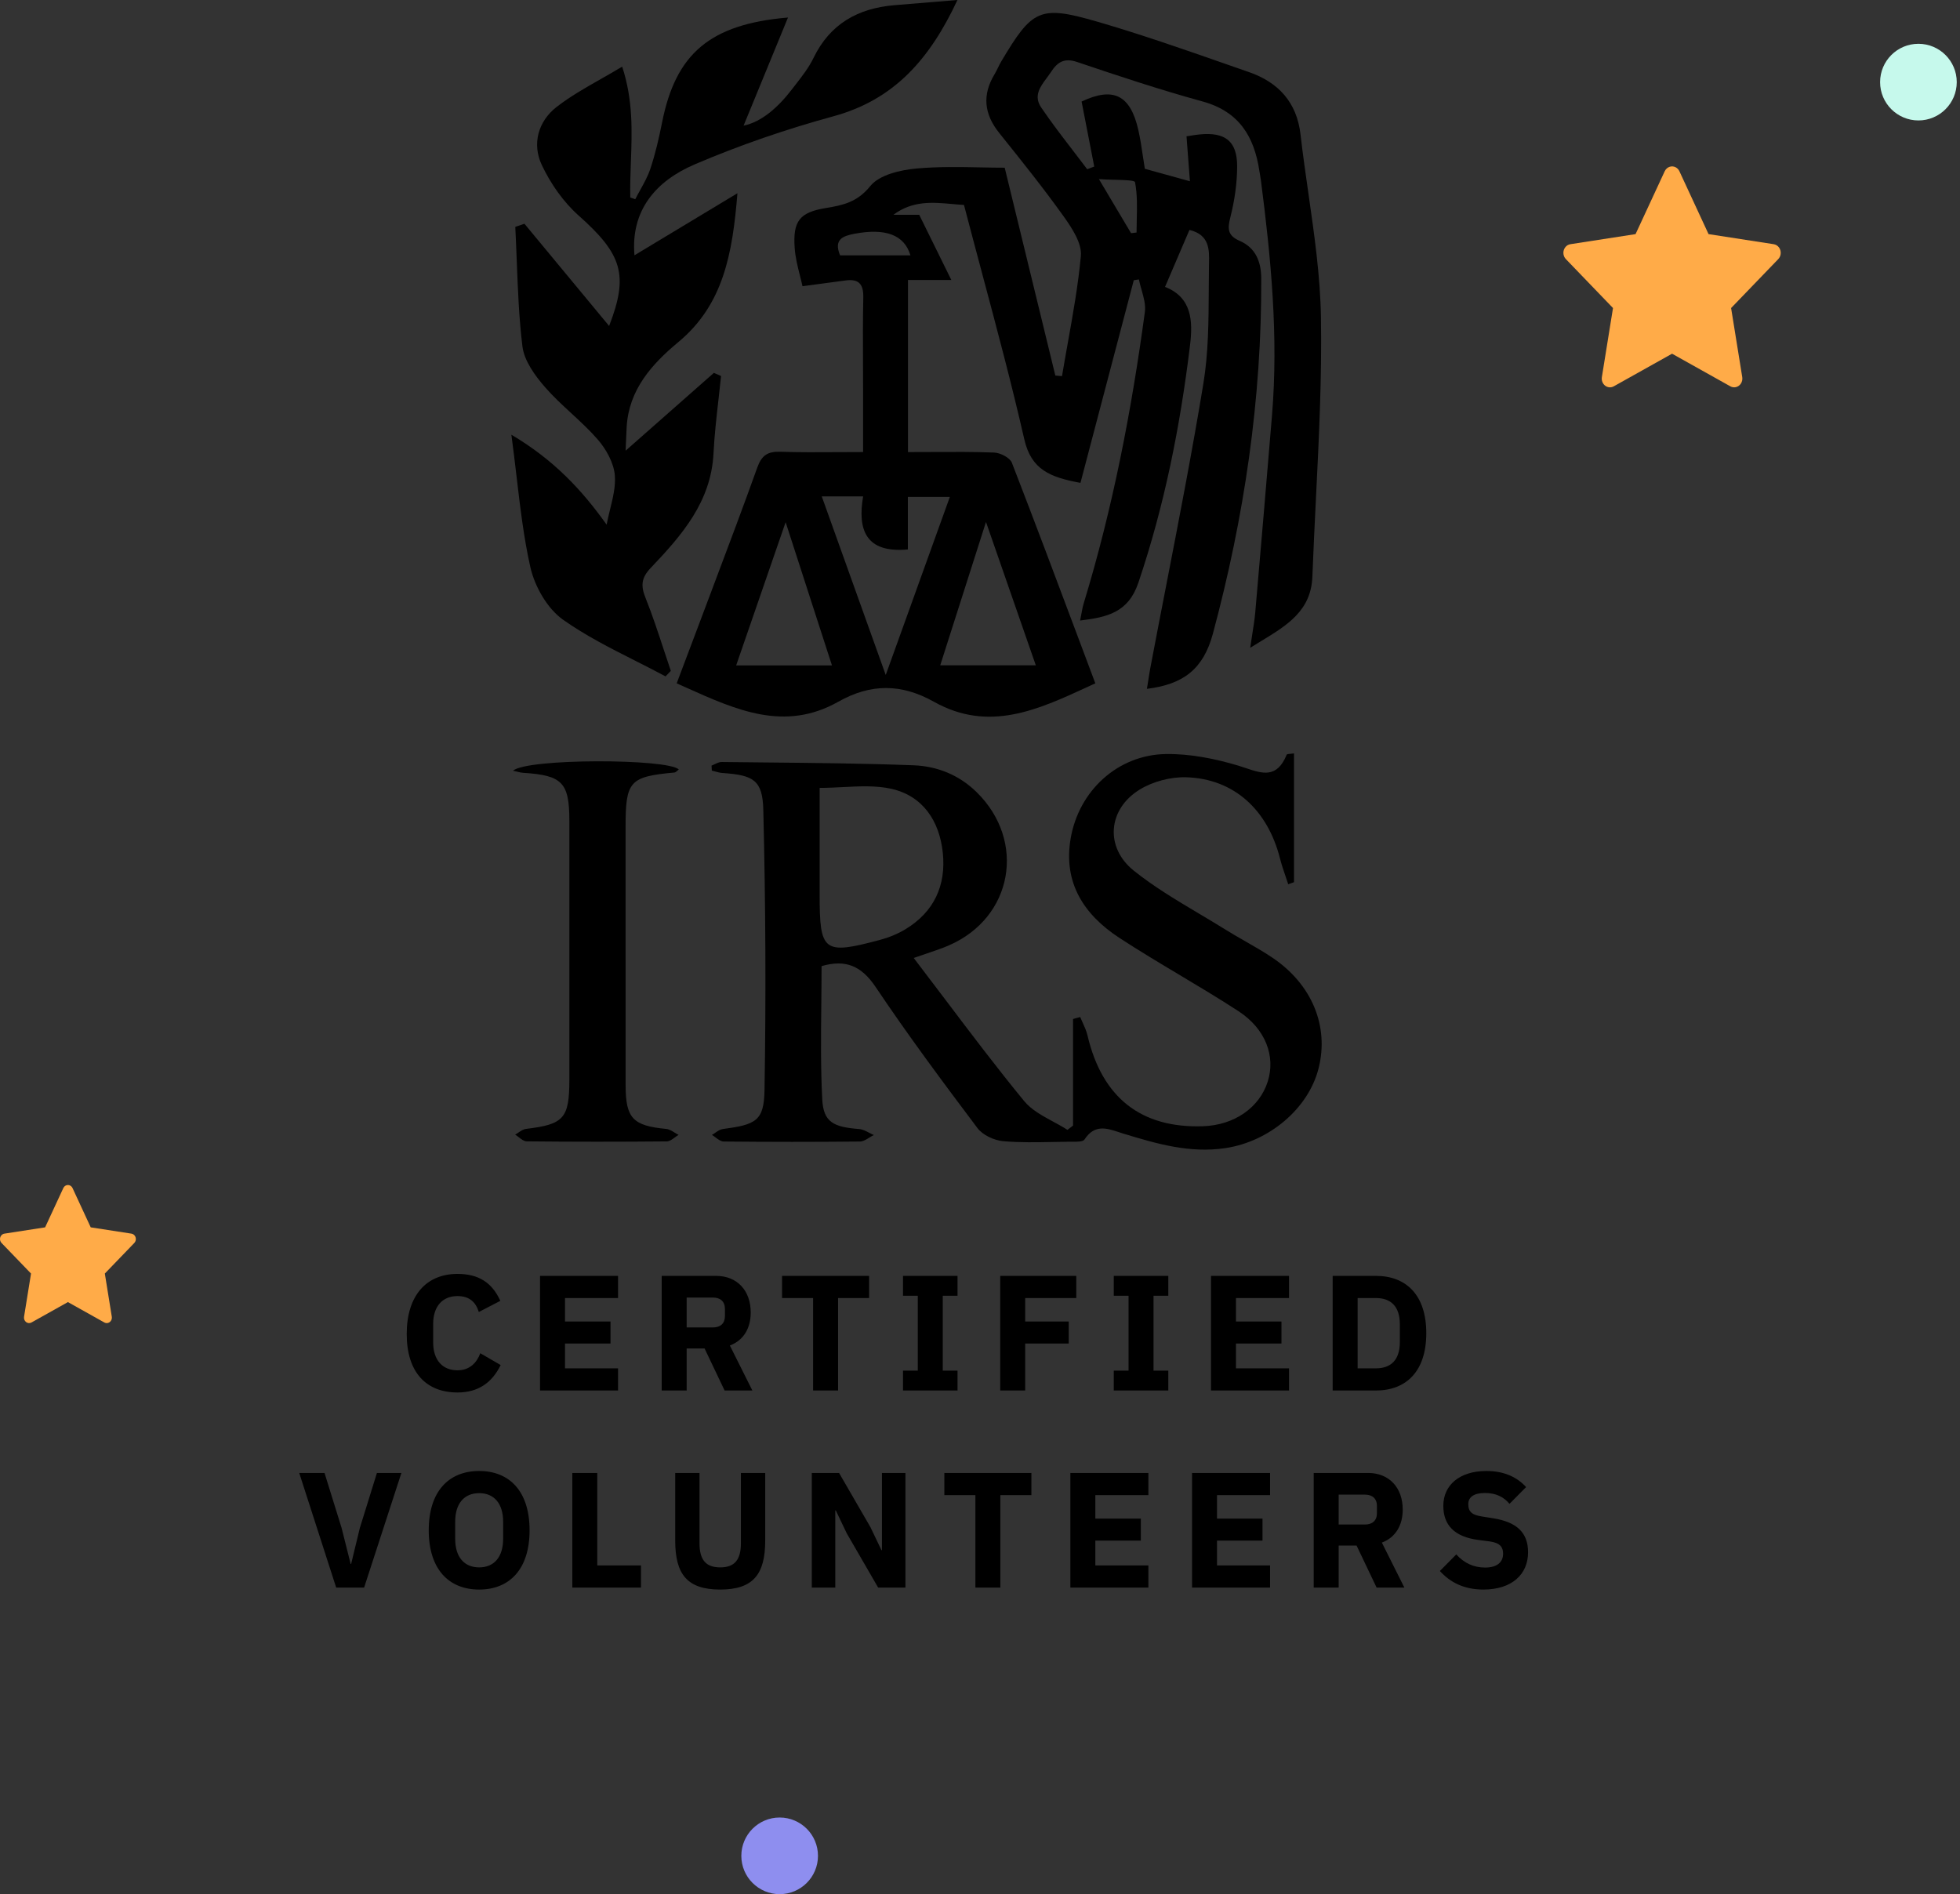 <svg width="179" height="173" viewBox="0 0 179 173" fill="none" xmlns="http://www.w3.org/2000/svg">
<rect x="0" y="0" width="179" height="173" fill="#333333" stroke="none"/>
<path fill-rule="evenodd" clip-rule="evenodd" d="M64.983 69.927C65.079 69.89 65.174 69.844 65.27 69.798C65.482 69.696 65.695 69.594 65.907 69.596C67.215 69.612 68.523 69.624 69.83 69.637C74.369 69.68 78.907 69.724 83.439 69.897C85.573 69.978 87.579 70.764 89.196 72.353C93.743 76.822 92.508 83.801 86.666 86.342C86.054 86.609 85.42 86.822 84.692 87.067L84.691 87.067C84.306 87.196 83.895 87.335 83.447 87.495C84.413 88.757 85.364 90.017 86.311 91.269C88.697 94.427 91.051 97.542 93.527 100.558C94.188 101.363 95.174 101.897 96.16 102.432C96.613 102.677 97.066 102.922 97.487 103.194C97.656 103.062 97.825 102.929 97.997 102.801V93.068C98.105 93.039 98.214 93.008 98.323 92.978C98.432 92.948 98.541 92.918 98.65 92.888C98.721 93.063 98.8 93.236 98.879 93.409C99.051 93.788 99.224 94.168 99.317 94.566C100.648 100.249 104.202 103.054 109.863 102.863C112.713 102.768 115.019 101.175 115.778 98.784C116.508 96.493 115.599 93.978 113.101 92.352C111.339 91.204 109.532 90.124 107.725 89.044L107.723 89.043C105.872 87.937 104.021 86.831 102.218 85.652C99.002 83.548 97.08 80.636 97.781 76.568C98.532 72.218 102.082 68.935 106.482 68.869C108.675 68.836 110.945 69.288 113.061 69.919C113.301 69.991 113.538 70.071 113.77 70.149C115.29 70.661 116.622 71.11 117.509 68.928C117.53 68.874 117.658 68.864 117.834 68.849C117.936 68.841 118.054 68.831 118.177 68.811V80.574L117.648 80.761C117.569 80.513 117.484 80.266 117.4 80.02L117.398 80.015C117.216 79.481 117.034 78.948 116.897 78.404C115.764 73.947 112.68 71.124 108.338 70.991C106.911 70.947 105.276 71.377 104.066 72.126C101.187 73.903 100.879 77.383 103.545 79.52C105.385 80.993 107.432 82.211 109.476 83.428L109.477 83.428L109.477 83.428C110.26 83.894 111.043 84.36 111.814 84.84C112.428 85.224 113.056 85.584 113.684 85.944C114.536 86.432 115.387 86.92 116.2 87.465C119.816 89.896 121.385 93.718 120.428 97.551C119.497 101.274 115.888 104.266 111.913 104.861C108.653 105.349 105.65 104.468 102.621 103.546C102.474 103.502 102.327 103.453 102.179 103.404C101.073 103.038 99.958 102.669 99.046 104.071C98.907 104.286 98.378 104.282 97.929 104.277C97.835 104.276 97.743 104.276 97.66 104.277C97.177 104.281 96.693 104.291 96.209 104.3C94.678 104.33 93.146 104.36 91.627 104.229C90.799 104.159 89.75 103.675 89.266 103.029C86.079 98.795 82.915 94.537 79.963 90.138C78.665 88.207 77.213 87.601 75.031 88.24C75.031 89.418 75.018 90.598 75.006 91.779V91.783C74.975 94.654 74.945 97.531 75.093 100.4C75.199 102.493 76.109 102.937 78.47 103.12C78.783 103.146 79.085 103.304 79.387 103.463C79.525 103.535 79.662 103.608 79.802 103.667C79.668 103.733 79.534 103.815 79.401 103.898C79.112 104.077 78.823 104.256 78.533 104.259C74.385 104.303 70.238 104.299 66.091 104.259C65.844 104.256 65.598 104.073 65.353 103.89C65.241 103.806 65.128 103.722 65.016 103.656C65.12 103.598 65.222 103.528 65.324 103.457C65.544 103.305 65.765 103.153 66.003 103.12C69.035 102.717 69.772 102.382 69.82 99.57C69.963 91.034 69.919 82.494 69.71 73.958C69.644 71.234 68.793 70.793 65.97 70.599C65.753 70.584 65.54 70.525 65.326 70.465C65.221 70.436 65.115 70.406 65.009 70.382C65.005 70.224 64.994 70.074 64.983 69.927ZM74.855 71.961V81.686C74.851 86.944 75.203 87.223 80.37 85.843C81.18 85.626 81.994 85.296 82.709 84.859C85.309 83.28 86.409 80.868 86.105 77.905C85.808 74.997 84.29 72.695 81.408 72.045C80.01 71.733 78.525 71.809 76.992 71.888C76.289 71.924 75.575 71.961 74.855 71.961Z" fill="black"/>
<path d="M61.991 70.279C60.979 69.277 48.122 69.251 46.854 70.393C47.009 70.427 47.138 70.459 47.25 70.486C47.465 70.539 47.617 70.577 47.774 70.584C51.364 70.811 51.998 71.469 51.998 74.997C52.002 82.869 52.002 90.744 51.998 98.619C51.995 102.147 51.492 102.695 48.038 103.106C47.801 103.133 47.58 103.282 47.36 103.43C47.257 103.5 47.153 103.57 47.048 103.627C47.157 103.695 47.266 103.78 47.375 103.865C47.614 104.053 47.855 104.241 48.097 104.244C52.361 104.288 56.63 104.288 60.898 104.248C61.142 104.245 61.384 104.067 61.626 103.889C61.742 103.804 61.857 103.719 61.973 103.653C61.852 103.593 61.733 103.52 61.614 103.446C61.36 103.29 61.107 103.134 60.84 103.109C57.796 102.816 57.139 102.14 57.136 99.115C57.13 93.205 57.131 87.293 57.132 81.381C57.132 79.418 57.132 77.456 57.132 75.493C57.132 71.344 57.506 70.933 61.584 70.558C61.679 70.551 61.767 70.472 61.858 70.39C61.901 70.351 61.945 70.312 61.991 70.279Z" fill="black"/>
<path d="M58.011 60.347L58.013 60.348C58.941 60.817 59.868 61.286 60.781 61.776C60.942 61.607 61.104 61.438 61.265 61.273C61.042 60.619 60.825 59.962 60.609 59.304C60.09 57.727 59.571 56.149 58.955 54.609C58.507 53.497 58.562 52.781 59.428 51.87C62.251 48.904 64.943 45.846 65.163 41.399C65.244 39.765 65.43 38.135 65.615 36.505L65.616 36.499L65.617 36.492C65.698 35.776 65.78 35.06 65.852 34.343C65.632 34.247 65.416 34.152 65.196 34.056C63.62 35.447 62.042 36.837 60.441 38.248L60.38 38.302C59.311 39.243 58.232 40.194 57.136 41.161C57.14 41.058 57.145 40.957 57.149 40.856C57.154 40.731 57.159 40.606 57.164 40.483L57.167 40.414C57.186 39.931 57.204 39.461 57.231 38.991C57.433 35.58 59.538 33.249 61.94 31.252C66.076 27.822 66.897 23.156 67.348 17.649C65.462 18.787 63.677 19.862 61.936 20.911L61.895 20.935C60.562 21.739 59.253 22.528 57.943 23.317C57.587 19.183 59.934 16.522 63.414 15.027C67.532 13.261 71.811 11.796 76.135 10.614C81.694 9.094 84.932 5.364 87.44 0C86.557 0.073 85.738 0.14 84.957 0.204L84.928 0.206L84.926 0.206L84.923 0.207C83.793 0.299 82.742 0.385 81.69 0.474C78.364 0.753 75.808 2.17 74.294 5.294C73.871 6.169 73.258 6.956 72.653 7.735L72.634 7.759C72.531 7.891 72.429 8.023 72.328 8.154C71.067 9.799 69.571 11.128 67.909 11.477C68.615 9.755 69.339 7.994 70.088 6.172L70.153 6.013C70.741 4.582 71.344 3.115 71.965 1.601C64.807 2.207 61.705 4.931 60.465 11.187C60.179 12.615 59.853 14.047 59.391 15.424C59.17 16.088 58.825 16.711 58.48 17.334L58.479 17.334L58.479 17.335C58.321 17.62 58.162 17.906 58.016 18.196C57.962 18.178 57.91 18.16 57.857 18.141C57.822 18.129 57.788 18.117 57.754 18.105C57.689 18.082 57.625 18.06 57.561 18.038C57.537 16.974 57.576 15.904 57.616 14.824C57.72 12.018 57.827 9.139 56.821 6.087C56.163 6.484 55.511 6.854 54.873 7.217L54.871 7.218L54.87 7.219C53.432 8.036 52.057 8.817 50.821 9.777C49.149 11.081 48.574 13.148 49.479 15.068C50.282 16.771 51.448 18.445 52.849 19.69C56.824 23.222 57.429 25.12 55.629 29.772C53.318 26.982 50.943 24.114 48.562 21.241L47.895 20.435L47.059 20.722C47.114 21.771 47.155 22.823 47.195 23.874V23.875C47.296 26.471 47.396 29.066 47.712 31.637C47.873 32.955 48.856 34.306 49.78 35.367C50.517 36.213 51.346 36.979 52.176 37.744L52.176 37.745C53.006 38.51 53.836 39.276 54.573 40.122C55.361 41.025 56.065 42.288 56.153 43.441C56.227 44.441 55.976 45.467 55.717 46.523C55.605 46.983 55.49 47.449 55.401 47.92C53.179 44.795 50.609 42.016 46.703 39.703C46.88 41.014 47.03 42.285 47.176 43.524V43.525C47.518 46.422 47.839 49.148 48.438 51.812C48.837 53.57 49.985 55.586 51.419 56.599C53.472 58.051 55.742 59.199 58.011 60.346L58.011 60.347Z" fill="black"/>
<path fill-rule="evenodd" clip-rule="evenodd" d="M86.958 18.633C87.321 18.665 87.682 18.698 88.037 18.717C88.588 20.828 89.147 22.921 89.703 25.005L89.703 25.006C91.054 30.063 92.389 35.063 93.542 40.107C94.176 42.905 95.9 43.588 98.675 44.102C99.278 41.813 99.878 39.531 100.477 37.253C101.501 33.358 102.523 29.476 103.545 25.594C103.622 25.581 103.7 25.569 103.778 25.557L103.849 25.546L103.908 25.537L103.945 25.531C103.967 25.528 103.989 25.524 104.011 25.52C104.073 25.832 104.163 26.148 104.253 26.464C104.449 27.153 104.645 27.843 104.557 28.494C103.344 37.489 101.627 46.385 98.98 55.079C98.881 55.404 98.818 55.743 98.75 56.115L98.75 56.116L98.75 56.117L98.749 56.121C98.716 56.298 98.682 56.482 98.642 56.676C101.125 56.372 103.039 55.946 103.96 53.229C106.354 46.154 107.788 38.899 108.683 31.516C108.947 29.324 108.859 27.165 106.398 26.203L106.913 25.002C107.505 23.619 108.068 22.303 108.628 21.001C110.472 21.44 110.442 22.826 110.415 24.034C110.413 24.118 110.411 24.201 110.41 24.283C110.399 25.013 110.395 25.745 110.391 26.478C110.376 29.348 110.362 32.231 109.9 35.033C108.891 41.17 107.707 47.276 106.522 53.381L106.522 53.384L106.52 53.391L106.52 53.394L106.52 53.394C106.026 55.938 105.533 58.481 105.052 61.027C104.979 61.415 104.919 61.807 104.855 62.214C104.839 62.318 104.823 62.424 104.806 62.531C104.786 62.657 104.766 62.785 104.744 62.914C108.063 62.51 109.9 61.111 110.769 57.877C113.633 47.226 115.236 36.447 115.184 25.418C115.177 23.883 114.66 22.627 113.219 21.999C112.115 21.518 112.093 20.913 112.364 19.844C112.749 18.328 112.984 16.731 112.984 15.167C112.98 12.88 111.877 12.05 109.563 12.277C109.239 12.308 108.916 12.361 108.655 12.403L108.651 12.404C108.541 12.422 108.443 12.438 108.36 12.45L108.454 13.686L108.456 13.712L108.469 13.887C108.539 14.802 108.606 15.683 108.672 16.555C108.024 16.376 107.43 16.212 106.862 16.054L105.696 15.732C105.315 15.627 104.937 15.522 104.554 15.416C104.493 15.052 104.438 14.681 104.383 14.308C104.264 13.502 104.143 12.683 103.96 11.877C103.23 8.639 101.649 7.916 98.778 9.274C99.054 10.688 99.324 12.078 99.593 13.46L99.933 15.211C99.807 15.258 99.683 15.306 99.559 15.354C99.469 15.389 99.38 15.423 99.291 15.457C98.861 14.883 98.424 14.314 97.986 13.746L97.986 13.745L97.986 13.745C96.993 12.454 96 11.163 95.089 9.817C94.375 8.762 94.99 7.934 95.594 7.121C95.725 6.944 95.856 6.768 95.973 6.59C96.563 5.691 97.165 5.258 98.364 5.661C102.163 6.946 105.973 8.209 109.838 9.27C113.142 10.181 114.532 12.45 115.008 15.574C115.026 15.687 115.046 15.8 115.065 15.913C115.097 16.101 115.13 16.289 115.155 16.477C116.079 23.604 116.765 30.741 116.167 37.941C115.668 43.94 115.162 49.939 114.638 55.935C114.582 56.565 114.483 57.189 114.364 57.938C114.305 58.311 114.242 58.715 114.176 59.166C114.488 58.97 114.799 58.782 115.106 58.596L115.109 58.594C117.567 57.102 119.739 55.785 119.856 52.653C119.945 50.291 120.062 47.928 120.179 45.566C120.454 40.025 120.73 34.484 120.637 28.95C120.573 25.194 120.035 21.449 119.498 17.702C119.239 15.899 118.98 14.097 118.774 12.292C118.437 9.34 116.746 7.515 114.062 6.583C113.366 6.341 112.669 6.098 111.973 5.855C108.082 4.496 104.187 3.135 100.234 1.986C94.935 0.448 94.282 0.833 91.426 5.636C91.321 5.813 91.231 5.999 91.141 6.185L91.141 6.186C91.045 6.384 90.949 6.583 90.835 6.77C89.684 8.668 89.871 10.42 91.257 12.145L91.276 12.169C93.287 14.676 95.3 17.187 97.165 19.8C97.916 20.854 98.819 22.234 98.712 23.376C98.465 26.039 97.992 28.683 97.518 31.326C97.338 32.335 97.157 33.344 96.989 34.354C96.787 34.336 96.582 34.317 96.38 34.299C95.509 30.728 94.639 27.157 93.742 23.472C93.098 20.826 92.439 18.122 91.756 15.317C91.05 15.317 90.316 15.303 89.564 15.288C87.693 15.251 85.705 15.212 83.736 15.387C82.244 15.519 80.315 15.96 79.483 16.991C78.291 18.468 76.996 18.743 75.39 19.007C73.021 19.396 72.405 20.204 72.574 22.627C72.633 23.505 72.853 24.373 73.056 25.175C73.141 25.51 73.223 25.833 73.289 26.141C74.759 25.943 76.002 25.777 77.246 25.612C78.434 25.454 78.866 25.961 78.841 27.165C78.797 29.193 78.806 31.223 78.815 33.254C78.819 34.094 78.822 34.934 78.822 35.775V41.286C78.029 41.286 77.258 41.29 76.503 41.295H76.503C74.694 41.306 72.977 41.317 71.265 41.26C70.113 41.223 69.56 41.583 69.16 42.703C67.875 46.288 66.531 49.853 65.188 53.418C64.705 54.697 64.223 55.977 63.744 57.257C63.109 58.949 62.471 60.638 61.8 62.411C62.089 62.54 62.377 62.669 62.664 62.798C67.251 64.859 71.673 66.847 76.556 64.093C79.537 62.411 82.328 62.433 85.295 64.096C90.298 66.9 94.771 64.837 99.325 62.737L99.585 62.617C99.734 62.548 99.883 62.48 100.032 62.411C99.567 61.172 99.105 59.938 98.644 58.708L98.615 58.63L98.614 58.627L98.612 58.622C96.544 53.104 94.508 47.671 92.412 42.266C92.233 41.8 91.353 41.355 90.784 41.333C88.926 41.261 87.064 41.271 85.108 41.282C84.393 41.285 83.666 41.289 82.922 41.289V25.572H86.882L86.058 23.899C85.347 22.454 84.686 21.111 83.949 19.617H81.595C83.338 18.307 85.185 18.473 86.958 18.633ZM78.65 55.394C77.443 52.025 76.264 48.734 75.049 45.339C76.402 45.339 77.484 45.339 78.826 45.335C78.305 48.383 79.057 50.538 82.911 50.182V45.383H86.747C85.782 48.065 84.826 50.718 83.854 53.416L83.83 53.485C82.874 56.138 81.902 58.835 80.891 61.648C80.124 59.507 79.382 57.436 78.65 55.394ZM86.673 58.24C87.787 54.749 88.863 51.376 90.047 47.674C91.638 52.256 93.065 56.361 94.598 60.766H85.867L86.673 58.24ZM75.981 60.774H67.231C68.275 57.746 69.268 54.874 70.303 51.876L70.336 51.781C70.796 50.452 71.264 49.097 71.749 47.692C72.947 51.4 74.049 54.803 75.193 58.34L75.981 60.774ZM78.034 21.35C80.865 20.817 82.588 21.441 83.146 23.321H76.721C76.12 21.871 76.971 21.552 78.034 21.35ZM102.215 19.478L102.209 19.469C101.662 18.547 101.069 17.548 100.362 16.36C100.83 16.395 101.349 16.408 101.833 16.42C102.797 16.445 103.627 16.467 103.659 16.643C103.872 17.753 103.845 18.908 103.817 20.062V20.064C103.808 20.455 103.798 20.846 103.798 21.236C103.714 21.247 103.63 21.257 103.547 21.267C103.502 21.272 103.457 21.278 103.411 21.284C103.373 21.288 103.335 21.293 103.296 21.298L102.215 19.478Z" fill="black"/>
<path d="M41.779 127.18C43.699 127.18 44.944 126.265 45.724 124.675L43.864 123.595C43.549 124.45 42.904 125.155 41.779 125.155C40.444 125.155 39.559 124.255 39.559 122.605V120.925C39.559 119.275 40.444 118.375 41.779 118.375C42.904 118.375 43.459 118.96 43.729 119.83L45.694 118.81C44.929 117.13 43.699 116.35 41.779 116.35C38.959 116.35 37.144 118.3 37.144 121.84C37.144 125.38 38.959 127.18 41.779 127.18ZM56.445 127V124.975H51.6V122.71H55.755V120.7H51.6V118.555H56.445V116.53H49.32V127H56.445ZM62.711 123.16H64.346L66.176 127H68.711L66.656 122.89C67.931 122.41 68.561 121.285 68.561 119.875C68.561 117.88 67.331 116.53 65.396 116.53H60.431V127H62.711V123.16ZM62.711 121.24V118.51H65.111C65.786 118.51 66.206 118.87 66.206 119.545V120.205C66.206 120.88 65.786 121.24 65.111 121.24H62.711ZM79.372 118.555V116.53H71.422V118.555H74.257V127H76.537V118.555H79.372ZM87.448 127V125.185H86.098V118.345H87.448V116.53H82.468V118.345H83.818V125.185H82.468V127H87.448ZM93.628 127V122.71H97.603V120.7H93.628V118.555H98.293V116.53H91.348V127H93.628ZM106.697 127V125.185H105.347V118.345H106.697V116.53H101.717V118.345H103.067V125.185H101.717V127H106.697ZM117.722 127V124.975H112.877V122.71H117.032V120.7H112.877V118.555H117.722V116.53H110.597V127H117.722ZM121.708 127H125.653C128.428 127 130.258 125.245 130.258 121.765C130.258 118.285 128.428 116.53 125.653 116.53H121.708V127ZM123.988 124.975V118.555H125.653C127.003 118.555 127.843 119.29 127.843 120.955V122.575C127.843 124.24 127.003 124.975 125.653 124.975H123.988ZM33.253 145L36.658 134.53H34.423L32.863 139.555L32.068 142.84H32.023L31.198 139.555L29.638 134.53H27.328L30.703 145H33.253ZM43.76 145.18C46.535 145.18 48.365 143.32 48.365 139.765C48.365 136.21 46.535 134.35 43.76 134.35C40.985 134.35 39.155 136.21 39.155 139.765C39.155 143.32 40.985 145.18 43.76 145.18ZM43.76 143.155C42.395 143.155 41.57 142.21 41.57 140.545V138.985C41.57 137.32 42.395 136.375 43.76 136.375C45.125 136.375 45.95 137.32 45.95 138.985V140.545C45.95 142.21 45.125 143.155 43.76 143.155ZM58.538 145V142.975H54.548V134.53H52.268V145H58.538ZM61.664 134.53V140.71C61.664 143.8 62.774 145.18 65.774 145.18C68.774 145.18 69.884 143.8 69.884 140.71V134.53H67.664V140.95C67.664 142.42 67.124 143.155 65.774 143.155C64.424 143.155 63.884 142.42 63.884 140.95V134.53H61.664ZM80.199 145H82.689V134.53H80.544V141.58H80.499L79.494 139.48L76.629 134.53H74.139V145H76.284V137.95H76.329L77.334 140.05L80.199 145ZM94.194 136.555V134.53H86.244V136.555H89.079V145H91.359V136.555H94.194ZM104.878 145V142.975H100.033V140.71H104.188V138.7H100.033V136.555H104.878V134.53H97.753V145H104.878ZM115.99 145V142.975H111.145V140.71H115.3V138.7H111.145V136.555H115.99V134.53H108.865V145H115.99ZM122.256 141.16H123.891L125.721 145H128.256L126.201 140.89C127.476 140.41 128.106 139.285 128.106 137.875C128.106 135.88 126.876 134.53 124.941 134.53H119.976V145H122.256V141.16ZM122.256 139.24V136.51H124.656C125.331 136.51 125.751 136.87 125.751 137.545V138.205C125.751 138.88 125.331 139.24 124.656 139.24H122.256ZM135.473 145.18C138.083 145.18 139.553 143.785 139.553 141.775C139.553 139.975 138.518 139.015 136.373 138.67L135.338 138.505C134.468 138.37 134.093 138.1 134.093 137.38C134.093 136.75 134.588 136.36 135.608 136.36C136.688 136.36 137.363 136.765 137.858 137.35L139.373 135.82C138.518 134.875 137.318 134.35 135.743 134.35C133.283 134.35 131.813 135.655 131.813 137.53C131.813 139.285 132.818 140.365 135.023 140.65L136.058 140.785C137.033 140.92 137.273 141.34 137.273 141.91C137.273 142.675 136.733 143.17 135.623 143.17C134.603 143.17 133.703 142.765 132.998 141.97L131.498 143.485C132.398 144.475 133.643 145.18 135.473 145.18Z" fill="black"/>
<path d="M161.987 22.303L156.036 21.383L153.376 15.642C153.303 15.485 153.184 15.357 153.036 15.28C152.666 15.085 152.216 15.248 152.031 15.642L149.37 21.383L143.42 22.303C143.256 22.328 143.106 22.41 142.991 22.535C142.852 22.687 142.775 22.891 142.778 23.103C142.781 23.315 142.862 23.517 143.005 23.665L147.31 28.134L146.293 34.443C146.269 34.59 146.285 34.741 146.337 34.879C146.39 35.017 146.478 35.136 146.591 35.224C146.704 35.311 146.838 35.363 146.978 35.374C147.117 35.385 147.257 35.353 147.381 35.284L152.703 32.305L158.026 35.284C158.171 35.366 158.34 35.394 158.502 35.364C158.91 35.289 159.184 34.877 159.113 34.443L158.096 28.134L162.402 23.665C162.519 23.543 162.596 23.383 162.62 23.209C162.683 22.772 162.397 22.368 161.987 22.303Z" fill="#FFAB48"/>
<path d="M12.005 112.673L8.286 112.098L6.624 108.51C6.578 108.412 6.504 108.332 6.411 108.284C6.18 108.162 5.899 108.264 5.783 108.51L4.12 112.098L0.401 112.673C0.299 112.689 0.205 112.74 0.133 112.818C0.046 112.913 -0.002 113.041 4.12294e-05 113.173C0.002 113.306 0.053 113.432 0.142 113.525L2.833 116.317L2.197 120.261C2.182 120.353 2.192 120.447 2.224 120.533C2.257 120.619 2.312 120.694 2.383 120.749C2.454 120.804 2.538 120.836 2.625 120.843C2.712 120.849 2.799 120.83 2.877 120.786L6.203 118.924L9.53 120.786C9.621 120.838 9.726 120.855 9.827 120.836C10.082 120.789 10.254 120.532 10.21 120.261L9.574 116.317L12.265 113.525C12.338 113.448 12.386 113.348 12.401 113.239C12.441 112.966 12.262 112.714 12.005 112.673Z" fill="#FFAB48"/>
<circle cx="175.203" cy="7.5" r="3.5" fill="#C6F9EC"/>
<circle cx="71.203" cy="169.5" r="3.5" fill="#8E8EEF"/>
</svg>
